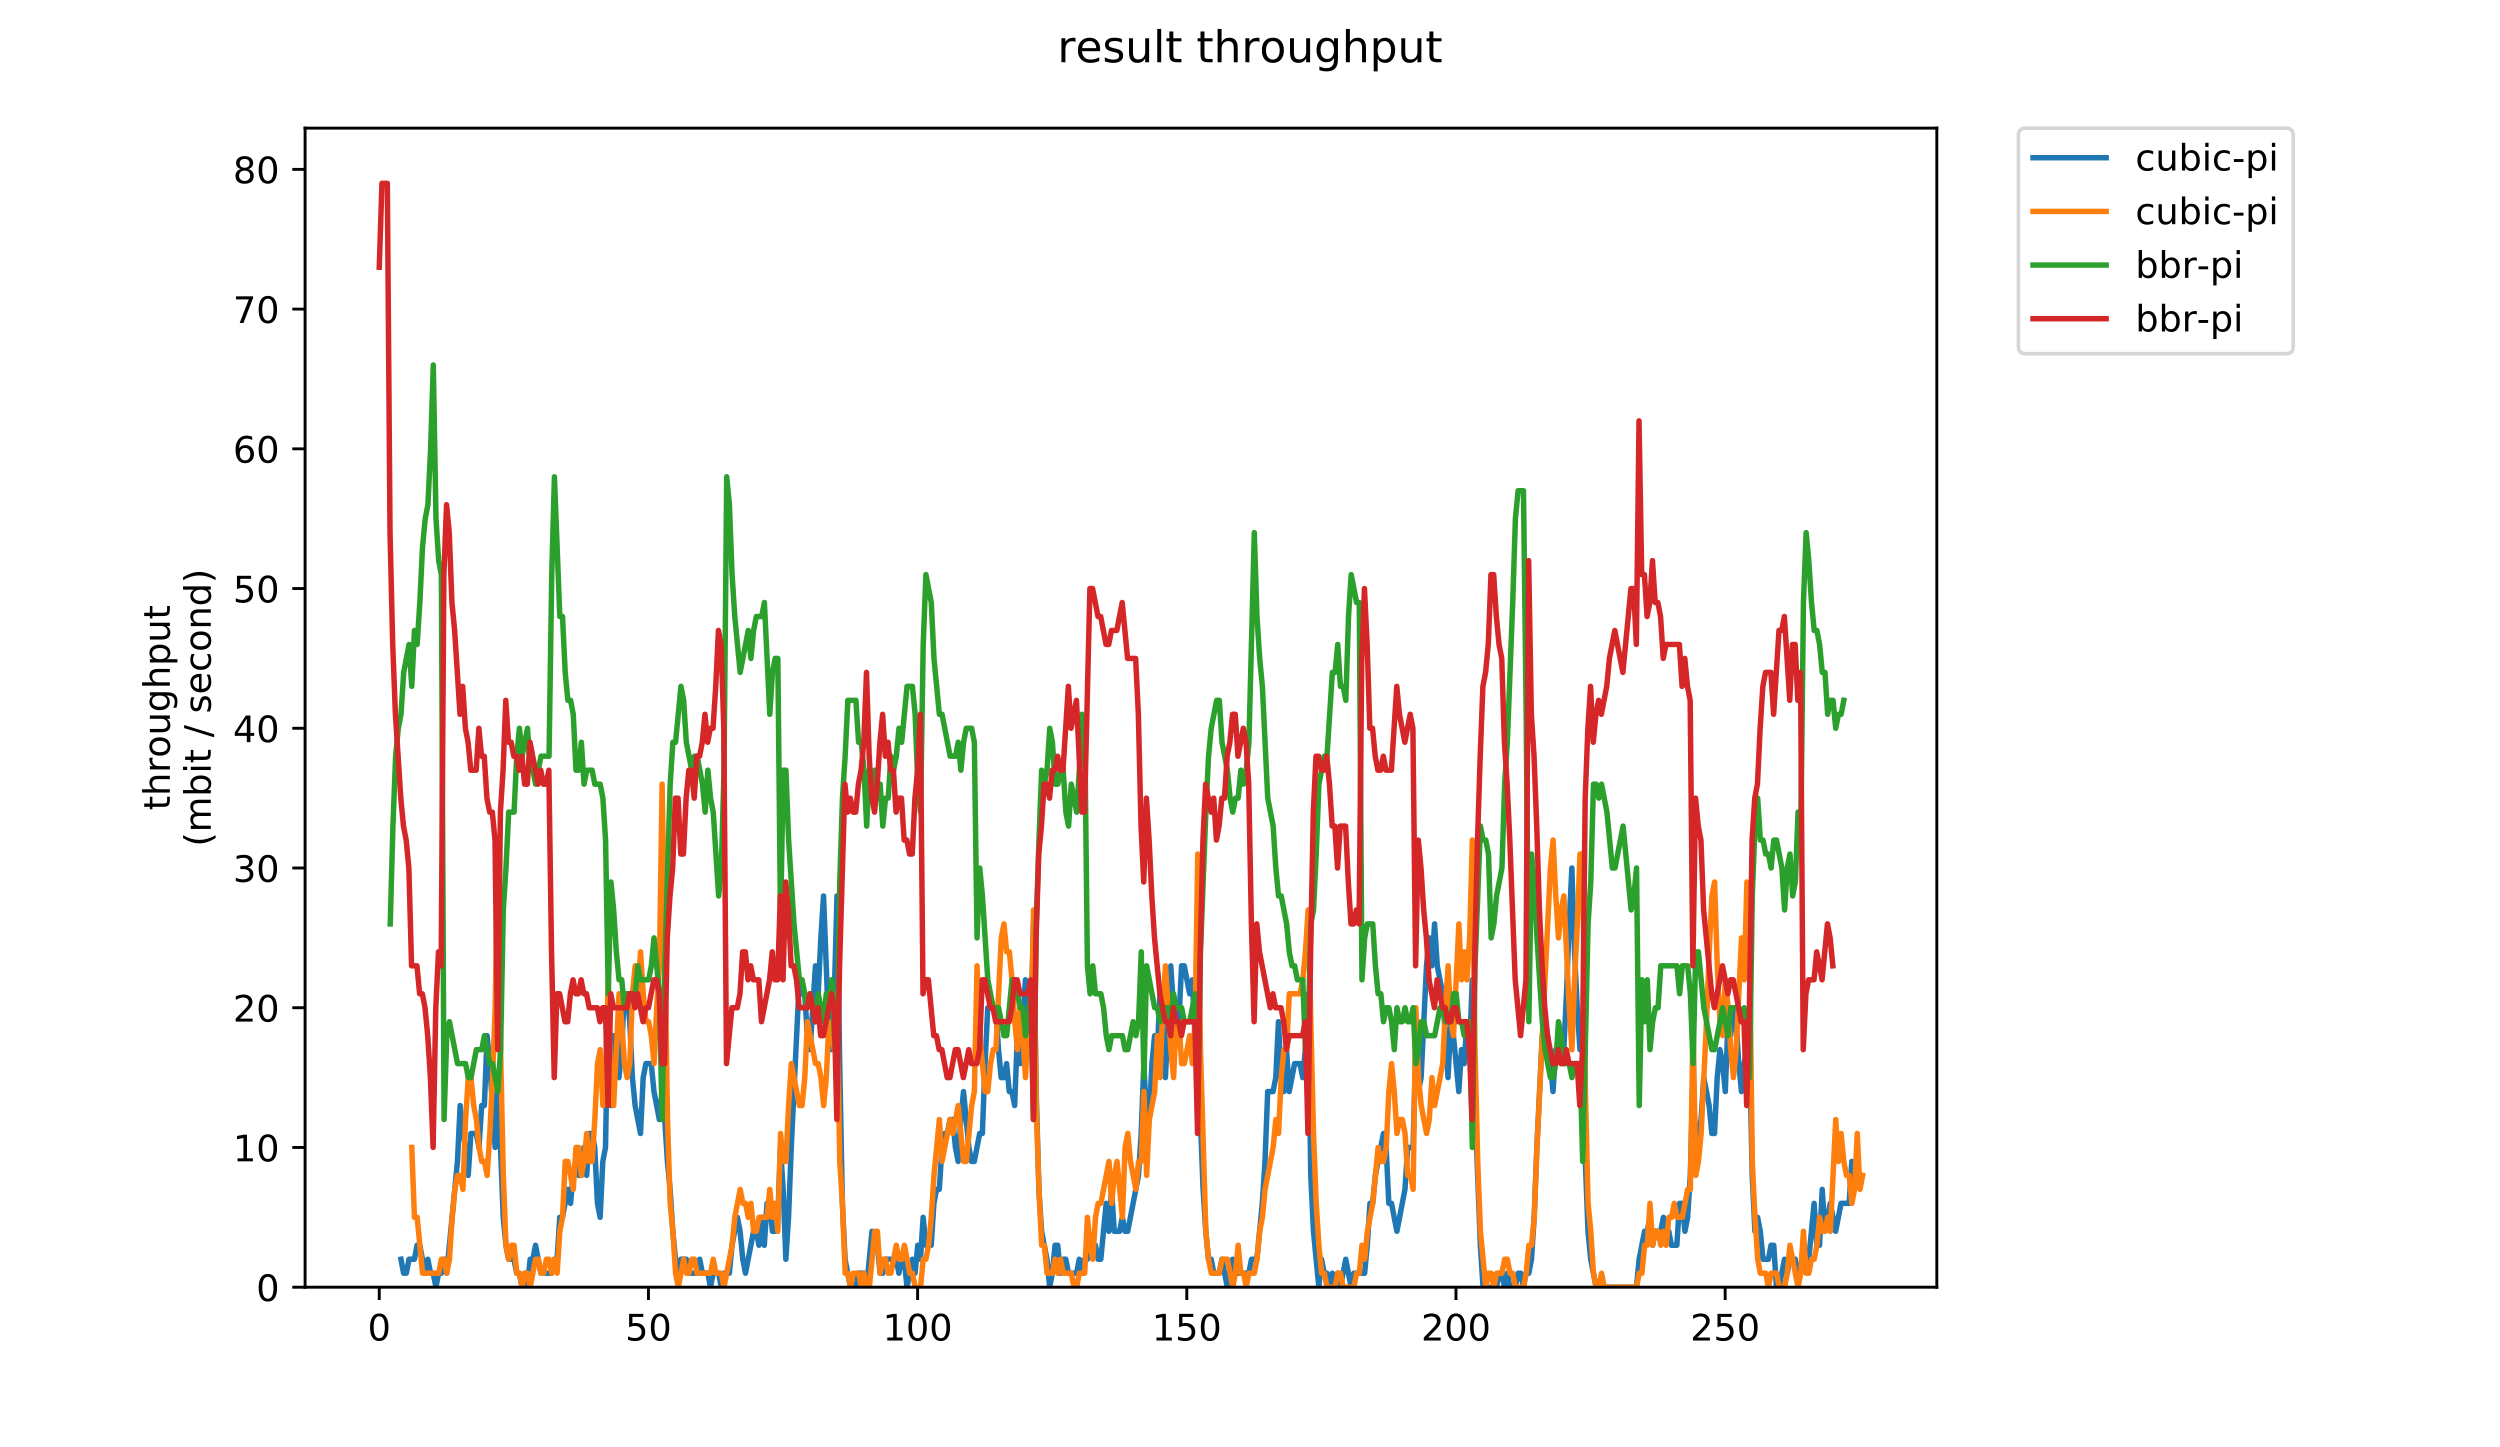 <?xml version="1.0" encoding="utf-8" standalone="no"?>
<!DOCTYPE svg PUBLIC "-//W3C//DTD SVG 1.1//EN"
  "http://www.w3.org/Graphics/SVG/1.1/DTD/svg11.dtd">
<!-- Created with matplotlib (https://matplotlib.org/) -->
<svg height="396pt" version="1.1" viewBox="0 0 684 396" width="684pt" xmlns="http://www.w3.org/2000/svg" xmlns:xlink="http://www.w3.org/1999/xlink">
 <defs>
  <style type="text/css">
*{stroke-linecap:butt;stroke-linejoin:round;}
  </style>
 </defs>
 <g id="figure_1">
  <g id="patch_1">
   <path d="M 0 396 
L 684 396 
L 684 0 
L 0 0 
z
" style="fill:#ffffff;"/>
  </g>
  <g id="axes_1">
   <g id="patch_2">
    <path d="M 83.472 352.174 
L 529.913 352.174 
L 529.913 35.062 
L 83.472 35.062 
z
" style="fill:#ffffff;"/>
   </g>
   <g id="matplotlib.axis_1">
    <g id="xtick_1">
     <g id="line2d_1">
      <defs>
       <path d="M 0 0 
L 0 3.5 
" id="macfc283b1c" style="stroke:#000000;stroke-width:0.8;"/>
      </defs>
      <g>
       <use style="stroke:#000000;stroke-width:0.8;" x="103.765" xlink:href="#macfc283b1c" y="352.174"/>
      </g>
     </g>
     <g id="text_1">
      <!-- 0 -->
      <defs>
       <path d="M 31.781 66.406 
Q 24.172 66.406 20.328 58.906 
Q 16.5 51.422 16.5 36.375 
Q 16.5 21.391 20.328 13.891 
Q 24.172 6.391 31.781 6.391 
Q 39.453 6.391 43.281 13.891 
Q 47.125 21.391 47.125 36.375 
Q 47.125 51.422 43.281 58.906 
Q 39.453 66.406 31.781 66.406 
z
M 31.781 74.219 
Q 44.047 74.219 50.516 64.516 
Q 56.984 54.828 56.984 36.375 
Q 56.984 17.969 50.516 8.266 
Q 44.047 -1.422 31.781 -1.422 
Q 19.531 -1.422 13.062 8.266 
Q 6.594 17.969 6.594 36.375 
Q 6.594 54.828 13.062 64.516 
Q 19.531 74.219 31.781 74.219 
z
" id="DejaVuSans-48"/>
      </defs>
      <g transform="translate(100.584 366.773)scale(0.1 -0.1)">
       <use xlink:href="#DejaVuSans-48"/>
      </g>
     </g>
    </g>
    <g id="xtick_2">
     <g id="line2d_2">
      <g>
       <use style="stroke:#000000;stroke-width:0.8;" x="177.413" xlink:href="#macfc283b1c" y="352.174"/>
      </g>
     </g>
     <g id="text_2">
      <!-- 50 -->
      <defs>
       <path d="M 10.797 72.906 
L 49.516 72.906 
L 49.516 64.594 
L 19.828 64.594 
L 19.828 46.734 
Q 21.969 47.469 24.109 47.828 
Q 26.266 48.188 28.422 48.188 
Q 40.625 48.188 47.75 41.5 
Q 54.891 34.812 54.891 23.391 
Q 54.891 11.625 47.562 5.094 
Q 40.234 -1.422 26.906 -1.422 
Q 22.312 -1.422 17.547 -0.641 
Q 12.797 0.141 7.719 1.703 
L 7.719 11.625 
Q 12.109 9.234 16.797 8.062 
Q 21.484 6.891 26.703 6.891 
Q 35.156 6.891 40.078 11.328 
Q 45.016 15.766 45.016 23.391 
Q 45.016 31 40.078 35.438 
Q 35.156 39.891 26.703 39.891 
Q 22.75 39.891 18.812 39.016 
Q 14.891 38.141 10.797 36.281 
z
" id="DejaVuSans-53"/>
      </defs>
      <g transform="translate(171.05 366.773)scale(0.1 -0.1)">
       <use xlink:href="#DejaVuSans-53"/>
       <use x="63.623" xlink:href="#DejaVuSans-48"/>
      </g>
     </g>
    </g>
    <g id="xtick_3">
     <g id="line2d_3">
      <g>
       <use style="stroke:#000000;stroke-width:0.8;" x="251.061" xlink:href="#macfc283b1c" y="352.174"/>
      </g>
     </g>
     <g id="text_3">
      <!-- 100 -->
      <defs>
       <path d="M 12.406 8.297 
L 28.516 8.297 
L 28.516 63.922 
L 10.984 60.406 
L 10.984 69.391 
L 28.422 72.906 
L 38.281 72.906 
L 38.281 8.297 
L 54.391 8.297 
L 54.391 0 
L 12.406 0 
z
" id="DejaVuSans-49"/>
      </defs>
      <g transform="translate(241.517 366.773)scale(0.1 -0.1)">
       <use xlink:href="#DejaVuSans-49"/>
       <use x="63.623" xlink:href="#DejaVuSans-48"/>
       <use x="127.246" xlink:href="#DejaVuSans-48"/>
      </g>
     </g>
    </g>
    <g id="xtick_4">
     <g id="line2d_4">
      <g>
       <use style="stroke:#000000;stroke-width:0.8;" x="324.708" xlink:href="#macfc283b1c" y="352.174"/>
      </g>
     </g>
     <g id="text_4">
      <!-- 150 -->
      <g transform="translate(315.165 366.773)scale(0.1 -0.1)">
       <use xlink:href="#DejaVuSans-49"/>
       <use x="63.623" xlink:href="#DejaVuSans-53"/>
       <use x="127.246" xlink:href="#DejaVuSans-48"/>
      </g>
     </g>
    </g>
    <g id="xtick_5">
     <g id="line2d_5">
      <g>
       <use style="stroke:#000000;stroke-width:0.8;" x="398.356" xlink:href="#macfc283b1c" y="352.174"/>
      </g>
     </g>
     <g id="text_5">
      <!-- 200 -->
      <defs>
       <path d="M 19.188 8.297 
L 53.609 8.297 
L 53.609 0 
L 7.328 0 
L 7.328 8.297 
Q 12.938 14.109 22.625 23.891 
Q 32.328 33.688 34.812 36.531 
Q 39.547 41.844 41.422 45.531 
Q 43.312 49.219 43.312 52.781 
Q 43.312 58.594 39.234 62.25 
Q 35.156 65.922 28.609 65.922 
Q 23.969 65.922 18.812 64.312 
Q 13.672 62.703 7.812 59.422 
L 7.812 69.391 
Q 13.766 71.781 18.938 73 
Q 24.125 74.219 28.422 74.219 
Q 39.75 74.219 46.484 68.547 
Q 53.219 62.891 53.219 53.422 
Q 53.219 48.922 51.531 44.891 
Q 49.859 40.875 45.406 35.406 
Q 44.188 33.984 37.641 27.219 
Q 31.109 20.453 19.188 8.297 
z
" id="DejaVuSans-50"/>
      </defs>
      <g transform="translate(388.812 366.773)scale(0.1 -0.1)">
       <use xlink:href="#DejaVuSans-50"/>
       <use x="63.623" xlink:href="#DejaVuSans-48"/>
       <use x="127.246" xlink:href="#DejaVuSans-48"/>
      </g>
     </g>
    </g>
    <g id="xtick_6">
     <g id="line2d_6">
      <g>
       <use style="stroke:#000000;stroke-width:0.8;" x="472.004" xlink:href="#macfc283b1c" y="352.174"/>
      </g>
     </g>
     <g id="text_6">
      <!-- 250 -->
      <g transform="translate(462.46 366.773)scale(0.1 -0.1)">
       <use xlink:href="#DejaVuSans-50"/>
       <use x="63.623" xlink:href="#DejaVuSans-53"/>
       <use x="127.246" xlink:href="#DejaVuSans-48"/>
      </g>
     </g>
    </g>
   </g>
   <g id="matplotlib.axis_2">
    <g id="ytick_1">
     <g id="line2d_7">
      <defs>
       <path d="M 0 0 
L -3.5 0 
" id="m918398b0f8" style="stroke:#000000;stroke-width:0.8;"/>
      </defs>
      <g>
       <use style="stroke:#000000;stroke-width:0.8;" x="83.472" xlink:href="#m918398b0f8" y="352.174"/>
      </g>
     </g>
     <g id="text_7">
      <!-- 0 -->
      <g transform="translate(70.11 355.973)scale(0.1 -0.1)">
       <use xlink:href="#DejaVuSans-48"/>
      </g>
     </g>
    </g>
    <g id="ytick_2">
     <g id="line2d_8">
      <g>
       <use style="stroke:#000000;stroke-width:0.8;" x="83.472" xlink:href="#m918398b0f8" y="313.945"/>
      </g>
     </g>
     <g id="text_8">
      <!-- 10 -->
      <g transform="translate(63.747 317.744)scale(0.1 -0.1)">
       <use xlink:href="#DejaVuSans-49"/>
       <use x="63.623" xlink:href="#DejaVuSans-48"/>
      </g>
     </g>
    </g>
    <g id="ytick_3">
     <g id="line2d_9">
      <g>
       <use style="stroke:#000000;stroke-width:0.8;" x="83.472" xlink:href="#m918398b0f8" y="275.716"/>
      </g>
     </g>
     <g id="text_9">
      <!-- 20 -->
      <g transform="translate(63.747 279.515)scale(0.1 -0.1)">
       <use xlink:href="#DejaVuSans-50"/>
       <use x="63.623" xlink:href="#DejaVuSans-48"/>
      </g>
     </g>
    </g>
    <g id="ytick_4">
     <g id="line2d_10">
      <g>
       <use style="stroke:#000000;stroke-width:0.8;" x="83.472" xlink:href="#m918398b0f8" y="237.486"/>
      </g>
     </g>
     <g id="text_10">
      <!-- 30 -->
      <defs>
       <path d="M 40.578 39.312 
Q 47.656 37.797 51.625 33 
Q 55.609 28.219 55.609 21.188 
Q 55.609 10.406 48.188 4.484 
Q 40.766 -1.422 27.094 -1.422 
Q 22.516 -1.422 17.656 -0.516 
Q 12.797 0.391 7.625 2.203 
L 7.625 11.719 
Q 11.719 9.328 16.594 8.109 
Q 21.484 6.891 26.812 6.891 
Q 36.078 6.891 40.938 10.547 
Q 45.797 14.203 45.797 21.188 
Q 45.797 27.641 41.281 31.266 
Q 36.766 34.906 28.719 34.906 
L 20.219 34.906 
L 20.219 43.016 
L 29.109 43.016 
Q 36.375 43.016 40.234 45.922 
Q 44.094 48.828 44.094 54.297 
Q 44.094 59.906 40.109 62.906 
Q 36.141 65.922 28.719 65.922 
Q 24.656 65.922 20.016 65.031 
Q 15.375 64.156 9.812 62.312 
L 9.812 71.094 
Q 15.438 72.656 20.344 73.438 
Q 25.25 74.219 29.594 74.219 
Q 40.828 74.219 47.359 69.109 
Q 53.906 64.016 53.906 55.328 
Q 53.906 49.266 50.438 45.094 
Q 46.969 40.922 40.578 39.312 
z
" id="DejaVuSans-51"/>
      </defs>
      <g transform="translate(63.747 241.286)scale(0.1 -0.1)">
       <use xlink:href="#DejaVuSans-51"/>
       <use x="63.623" xlink:href="#DejaVuSans-48"/>
      </g>
     </g>
    </g>
    <g id="ytick_5">
     <g id="line2d_11">
      <g>
       <use style="stroke:#000000;stroke-width:0.8;" x="83.472" xlink:href="#m918398b0f8" y="199.257"/>
      </g>
     </g>
     <g id="text_11">
      <!-- 40 -->
      <defs>
       <path d="M 37.797 64.312 
L 12.891 25.391 
L 37.797 25.391 
z
M 35.203 72.906 
L 47.609 72.906 
L 47.609 25.391 
L 58.016 25.391 
L 58.016 17.188 
L 47.609 17.188 
L 47.609 0 
L 37.797 0 
L 37.797 17.188 
L 4.891 17.188 
L 4.891 26.703 
z
" id="DejaVuSans-52"/>
      </defs>
      <g transform="translate(63.747 203.056)scale(0.1 -0.1)">
       <use xlink:href="#DejaVuSans-52"/>
       <use x="63.623" xlink:href="#DejaVuSans-48"/>
      </g>
     </g>
    </g>
    <g id="ytick_6">
     <g id="line2d_12">
      <g>
       <use style="stroke:#000000;stroke-width:0.8;" x="83.472" xlink:href="#m918398b0f8" y="161.028"/>
      </g>
     </g>
     <g id="text_12">
      <!-- 50 -->
      <g transform="translate(63.747 164.827)scale(0.1 -0.1)">
       <use xlink:href="#DejaVuSans-53"/>
       <use x="63.623" xlink:href="#DejaVuSans-48"/>
      </g>
     </g>
    </g>
    <g id="ytick_7">
     <g id="line2d_13">
      <g>
       <use style="stroke:#000000;stroke-width:0.8;" x="83.472" xlink:href="#m918398b0f8" y="122.799"/>
      </g>
     </g>
     <g id="text_13">
      <!-- 60 -->
      <defs>
       <path d="M 33.016 40.375 
Q 26.375 40.375 22.484 35.828 
Q 18.609 31.297 18.609 23.391 
Q 18.609 15.531 22.484 10.953 
Q 26.375 6.391 33.016 6.391 
Q 39.656 6.391 43.531 10.953 
Q 47.406 15.531 47.406 23.391 
Q 47.406 31.297 43.531 35.828 
Q 39.656 40.375 33.016 40.375 
z
M 52.594 71.297 
L 52.594 62.312 
Q 48.875 64.062 45.094 64.984 
Q 41.312 65.922 37.594 65.922 
Q 27.828 65.922 22.672 59.328 
Q 17.531 52.734 16.797 39.406 
Q 19.672 43.656 24.016 45.922 
Q 28.375 48.188 33.594 48.188 
Q 44.578 48.188 50.953 41.516 
Q 57.328 34.859 57.328 23.391 
Q 57.328 12.156 50.688 5.359 
Q 44.047 -1.422 33.016 -1.422 
Q 20.359 -1.422 13.672 8.266 
Q 6.984 17.969 6.984 36.375 
Q 6.984 53.656 15.188 63.938 
Q 23.391 74.219 37.203 74.219 
Q 40.922 74.219 44.703 73.484 
Q 48.484 72.75 52.594 71.297 
z
" id="DejaVuSans-54"/>
      </defs>
      <g transform="translate(63.747 126.598)scale(0.1 -0.1)">
       <use xlink:href="#DejaVuSans-54"/>
       <use x="63.623" xlink:href="#DejaVuSans-48"/>
      </g>
     </g>
    </g>
    <g id="ytick_8">
     <g id="line2d_14">
      <g>
       <use style="stroke:#000000;stroke-width:0.8;" x="83.472" xlink:href="#m918398b0f8" y="84.569"/>
      </g>
     </g>
     <g id="text_14">
      <!-- 70 -->
      <defs>
       <path d="M 8.203 72.906 
L 55.078 72.906 
L 55.078 68.703 
L 28.609 0 
L 18.312 0 
L 43.219 64.594 
L 8.203 64.594 
z
" id="DejaVuSans-55"/>
      </defs>
      <g transform="translate(63.747 88.369)scale(0.1 -0.1)">
       <use xlink:href="#DejaVuSans-55"/>
       <use x="63.623" xlink:href="#DejaVuSans-48"/>
      </g>
     </g>
    </g>
    <g id="ytick_9">
     <g id="line2d_15">
      <g>
       <use style="stroke:#000000;stroke-width:0.8;" x="83.472" xlink:href="#m918398b0f8" y="46.34"/>
      </g>
     </g>
     <g id="text_15">
      <!-- 80 -->
      <defs>
       <path d="M 31.781 34.625 
Q 24.75 34.625 20.719 30.859 
Q 16.703 27.094 16.703 20.516 
Q 16.703 13.922 20.719 10.156 
Q 24.75 6.391 31.781 6.391 
Q 38.812 6.391 42.859 10.172 
Q 46.922 13.969 46.922 20.516 
Q 46.922 27.094 42.891 30.859 
Q 38.875 34.625 31.781 34.625 
z
M 21.922 38.812 
Q 15.578 40.375 12.031 44.719 
Q 8.5 49.078 8.5 55.328 
Q 8.5 64.062 14.719 69.141 
Q 20.953 74.219 31.781 74.219 
Q 42.672 74.219 48.875 69.141 
Q 55.078 64.062 55.078 55.328 
Q 55.078 49.078 51.531 44.719 
Q 48 40.375 41.703 38.812 
Q 48.828 37.156 52.797 32.312 
Q 56.781 27.484 56.781 20.516 
Q 56.781 9.906 50.312 4.234 
Q 43.844 -1.422 31.781 -1.422 
Q 19.734 -1.422 13.25 4.234 
Q 6.781 9.906 6.781 20.516 
Q 6.781 27.484 10.781 32.312 
Q 14.797 37.156 21.922 38.812 
z
M 18.312 54.391 
Q 18.312 48.734 21.844 45.562 
Q 25.391 42.391 31.781 42.391 
Q 38.141 42.391 41.719 45.562 
Q 45.312 48.734 45.312 54.391 
Q 45.312 60.062 41.719 63.234 
Q 38.141 66.406 31.781 66.406 
Q 25.391 66.406 21.844 63.234 
Q 18.312 60.062 18.312 54.391 
z
" id="DejaVuSans-56"/>
      </defs>
      <g transform="translate(63.747 50.139)scale(0.1 -0.1)">
       <use xlink:href="#DejaVuSans-56"/>
       <use x="63.623" xlink:href="#DejaVuSans-48"/>
      </g>
     </g>
    </g>
    <g id="text_16">
     <!-- throughput -->
     <defs>
      <path d="M 18.312 70.219 
L 18.312 54.688 
L 36.812 54.688 
L 36.812 47.703 
L 18.312 47.703 
L 18.312 18.016 
Q 18.312 11.328 20.141 9.422 
Q 21.969 7.516 27.594 7.516 
L 36.812 7.516 
L 36.812 0 
L 27.594 0 
Q 17.188 0 13.234 3.875 
Q 9.281 7.766 9.281 18.016 
L 9.281 47.703 
L 2.688 47.703 
L 2.688 54.688 
L 9.281 54.688 
L 9.281 70.219 
z
" id="DejaVuSans-116"/>
      <path d="M 54.891 33.016 
L 54.891 0 
L 45.906 0 
L 45.906 32.719 
Q 45.906 40.484 42.875 44.328 
Q 39.844 48.188 33.797 48.188 
Q 26.516 48.188 22.312 43.547 
Q 18.109 38.922 18.109 30.906 
L 18.109 0 
L 9.078 0 
L 9.078 75.984 
L 18.109 75.984 
L 18.109 46.188 
Q 21.344 51.125 25.703 53.562 
Q 30.078 56 35.797 56 
Q 45.219 56 50.047 50.172 
Q 54.891 44.344 54.891 33.016 
z
" id="DejaVuSans-104"/>
      <path d="M 41.109 46.297 
Q 39.594 47.172 37.812 47.578 
Q 36.031 48 33.891 48 
Q 26.266 48 22.188 43.047 
Q 18.109 38.094 18.109 28.812 
L 18.109 0 
L 9.078 0 
L 9.078 54.688 
L 18.109 54.688 
L 18.109 46.188 
Q 20.953 51.172 25.484 53.578 
Q 30.031 56 36.531 56 
Q 37.453 56 38.578 55.875 
Q 39.703 55.766 41.062 55.516 
z
" id="DejaVuSans-114"/>
      <path d="M 30.609 48.391 
Q 23.391 48.391 19.188 42.75 
Q 14.984 37.109 14.984 27.297 
Q 14.984 17.484 19.156 11.844 
Q 23.344 6.203 30.609 6.203 
Q 37.797 6.203 41.984 11.859 
Q 46.188 17.531 46.188 27.297 
Q 46.188 37.016 41.984 42.703 
Q 37.797 48.391 30.609 48.391 
z
M 30.609 56 
Q 42.328 56 49.016 48.375 
Q 55.719 40.766 55.719 27.297 
Q 55.719 13.875 49.016 6.219 
Q 42.328 -1.422 30.609 -1.422 
Q 18.844 -1.422 12.172 6.219 
Q 5.516 13.875 5.516 27.297 
Q 5.516 40.766 12.172 48.375 
Q 18.844 56 30.609 56 
z
" id="DejaVuSans-111"/>
      <path d="M 8.5 21.578 
L 8.5 54.688 
L 17.484 54.688 
L 17.484 21.922 
Q 17.484 14.156 20.5 10.266 
Q 23.531 6.391 29.594 6.391 
Q 36.859 6.391 41.078 11.031 
Q 45.312 15.672 45.312 23.688 
L 45.312 54.688 
L 54.297 54.688 
L 54.297 0 
L 45.312 0 
L 45.312 8.406 
Q 42.047 3.422 37.719 1 
Q 33.406 -1.422 27.688 -1.422 
Q 18.266 -1.422 13.375 4.438 
Q 8.5 10.297 8.5 21.578 
z
M 31.109 56 
z
" id="DejaVuSans-117"/>
      <path d="M 45.406 27.984 
Q 45.406 37.75 41.375 43.109 
Q 37.359 48.484 30.078 48.484 
Q 22.859 48.484 18.828 43.109 
Q 14.797 37.75 14.797 27.984 
Q 14.797 18.266 18.828 12.891 
Q 22.859 7.516 30.078 7.516 
Q 37.359 7.516 41.375 12.891 
Q 45.406 18.266 45.406 27.984 
z
M 54.391 6.781 
Q 54.391 -7.172 48.188 -13.984 
Q 42 -20.797 29.203 -20.797 
Q 24.469 -20.797 20.266 -20.094 
Q 16.062 -19.391 12.109 -17.922 
L 12.109 -9.188 
Q 16.062 -11.328 19.922 -12.344 
Q 23.781 -13.375 27.781 -13.375 
Q 36.625 -13.375 41.016 -8.766 
Q 45.406 -4.156 45.406 5.172 
L 45.406 9.625 
Q 42.625 4.781 38.281 2.391 
Q 33.938 0 27.875 0 
Q 17.828 0 11.672 7.656 
Q 5.516 15.328 5.516 27.984 
Q 5.516 40.672 11.672 48.328 
Q 17.828 56 27.875 56 
Q 33.938 56 38.281 53.609 
Q 42.625 51.219 45.406 46.391 
L 45.406 54.688 
L 54.391 54.688 
z
" id="DejaVuSans-103"/>
      <path d="M 18.109 8.203 
L 18.109 -20.797 
L 9.078 -20.797 
L 9.078 54.688 
L 18.109 54.688 
L 18.109 46.391 
Q 20.953 51.266 25.266 53.625 
Q 29.594 56 35.594 56 
Q 45.562 56 51.781 48.094 
Q 58.016 40.188 58.016 27.297 
Q 58.016 14.406 51.781 6.484 
Q 45.562 -1.422 35.594 -1.422 
Q 29.594 -1.422 25.266 0.953 
Q 20.953 3.328 18.109 8.203 
z
M 48.688 27.297 
Q 48.688 37.203 44.609 42.844 
Q 40.531 48.484 33.406 48.484 
Q 26.266 48.484 22.188 42.844 
Q 18.109 37.203 18.109 27.297 
Q 18.109 17.391 22.188 11.75 
Q 26.266 6.109 33.406 6.109 
Q 40.531 6.109 44.609 11.75 
Q 48.688 17.391 48.688 27.297 
z
" id="DejaVuSans-112"/>
     </defs>
     <g transform="translate(46.47 221.675)rotate(-90)scale(0.1 -0.1)">
      <use xlink:href="#DejaVuSans-116"/>
      <use x="39.209" xlink:href="#DejaVuSans-104"/>
      <use x="102.588" xlink:href="#DejaVuSans-114"/>
      <use x="143.67" xlink:href="#DejaVuSans-111"/>
      <use x="204.852" xlink:href="#DejaVuSans-117"/>
      <use x="268.23" xlink:href="#DejaVuSans-103"/>
      <use x="331.707" xlink:href="#DejaVuSans-104"/>
      <use x="395.086" xlink:href="#DejaVuSans-112"/>
      <use x="458.562" xlink:href="#DejaVuSans-117"/>
      <use x="521.941" xlink:href="#DejaVuSans-116"/>
     </g>
     <!-- (mbit / second) -->
     <defs>
      <path d="M 31 75.875 
Q 24.469 64.656 21.281 53.656 
Q 18.109 42.672 18.109 31.391 
Q 18.109 20.125 21.312 9.062 
Q 24.516 -2 31 -13.188 
L 23.188 -13.188 
Q 15.875 -1.703 12.234 9.375 
Q 8.594 20.453 8.594 31.391 
Q 8.594 42.281 12.203 53.312 
Q 15.828 64.359 23.188 75.875 
z
" id="DejaVuSans-40"/>
      <path d="M 52 44.188 
Q 55.375 50.25 60.062 53.125 
Q 64.75 56 71.094 56 
Q 79.641 56 84.281 50.016 
Q 88.922 44.047 88.922 33.016 
L 88.922 0 
L 79.891 0 
L 79.891 32.719 
Q 79.891 40.578 77.094 44.375 
Q 74.312 48.188 68.609 48.188 
Q 61.625 48.188 57.562 43.547 
Q 53.516 38.922 53.516 30.906 
L 53.516 0 
L 44.484 0 
L 44.484 32.719 
Q 44.484 40.625 41.703 44.406 
Q 38.922 48.188 33.109 48.188 
Q 26.219 48.188 22.156 43.531 
Q 18.109 38.875 18.109 30.906 
L 18.109 0 
L 9.078 0 
L 9.078 54.688 
L 18.109 54.688 
L 18.109 46.188 
Q 21.188 51.219 25.484 53.609 
Q 29.781 56 35.688 56 
Q 41.656 56 45.828 52.969 
Q 50 49.953 52 44.188 
z
" id="DejaVuSans-109"/>
      <path d="M 48.688 27.297 
Q 48.688 37.203 44.609 42.844 
Q 40.531 48.484 33.406 48.484 
Q 26.266 48.484 22.188 42.844 
Q 18.109 37.203 18.109 27.297 
Q 18.109 17.391 22.188 11.75 
Q 26.266 6.109 33.406 6.109 
Q 40.531 6.109 44.609 11.75 
Q 48.688 17.391 48.688 27.297 
z
M 18.109 46.391 
Q 20.953 51.266 25.266 53.625 
Q 29.594 56 35.594 56 
Q 45.562 56 51.781 48.094 
Q 58.016 40.188 58.016 27.297 
Q 58.016 14.406 51.781 6.484 
Q 45.562 -1.422 35.594 -1.422 
Q 29.594 -1.422 25.266 0.953 
Q 20.953 3.328 18.109 8.203 
L 18.109 0 
L 9.078 0 
L 9.078 75.984 
L 18.109 75.984 
z
" id="DejaVuSans-98"/>
      <path d="M 9.422 54.688 
L 18.406 54.688 
L 18.406 0 
L 9.422 0 
z
M 9.422 75.984 
L 18.406 75.984 
L 18.406 64.594 
L 9.422 64.594 
z
" id="DejaVuSans-105"/>
      <path id="DejaVuSans-32"/>
      <path d="M 25.391 72.906 
L 33.688 72.906 
L 8.297 -9.281 
L 0 -9.281 
z
" id="DejaVuSans-47"/>
      <path d="M 44.281 53.078 
L 44.281 44.578 
Q 40.484 46.531 36.375 47.5 
Q 32.281 48.484 27.875 48.484 
Q 21.188 48.484 17.844 46.438 
Q 14.5 44.391 14.5 40.281 
Q 14.5 37.156 16.891 35.375 
Q 19.281 33.594 26.516 31.984 
L 29.594 31.297 
Q 39.156 29.25 43.188 25.516 
Q 47.219 21.781 47.219 15.094 
Q 47.219 7.469 41.188 3.016 
Q 35.156 -1.422 24.609 -1.422 
Q 20.219 -1.422 15.453 -0.562 
Q 10.688 0.297 5.422 2 
L 5.422 11.281 
Q 10.406 8.688 15.234 7.391 
Q 20.062 6.109 24.812 6.109 
Q 31.156 6.109 34.562 8.281 
Q 37.984 10.453 37.984 14.406 
Q 37.984 18.062 35.516 20.016 
Q 33.062 21.969 24.703 23.781 
L 21.578 24.516 
Q 13.234 26.266 9.516 29.906 
Q 5.812 33.547 5.812 39.891 
Q 5.812 47.609 11.281 51.797 
Q 16.75 56 26.812 56 
Q 31.781 56 36.172 55.266 
Q 40.578 54.547 44.281 53.078 
z
" id="DejaVuSans-115"/>
      <path d="M 56.203 29.594 
L 56.203 25.203 
L 14.891 25.203 
Q 15.484 15.922 20.484 11.062 
Q 25.484 6.203 34.422 6.203 
Q 39.594 6.203 44.453 7.469 
Q 49.312 8.734 54.109 11.281 
L 54.109 2.781 
Q 49.266 0.734 44.188 -0.344 
Q 39.109 -1.422 33.891 -1.422 
Q 20.797 -1.422 13.156 6.188 
Q 5.516 13.812 5.516 26.812 
Q 5.516 40.234 12.766 48.109 
Q 20.016 56 32.328 56 
Q 43.359 56 49.781 48.891 
Q 56.203 41.797 56.203 29.594 
z
M 47.219 32.234 
Q 47.125 39.594 43.094 43.984 
Q 39.062 48.391 32.422 48.391 
Q 24.906 48.391 20.391 44.141 
Q 15.875 39.891 15.188 32.172 
z
" id="DejaVuSans-101"/>
      <path d="M 48.781 52.594 
L 48.781 44.188 
Q 44.969 46.297 41.141 47.344 
Q 37.312 48.391 33.406 48.391 
Q 24.656 48.391 19.812 42.844 
Q 14.984 37.312 14.984 27.297 
Q 14.984 17.281 19.812 11.734 
Q 24.656 6.203 33.406 6.203 
Q 37.312 6.203 41.141 7.25 
Q 44.969 8.297 48.781 10.406 
L 48.781 2.094 
Q 45.016 0.344 40.984 -0.531 
Q 36.969 -1.422 32.422 -1.422 
Q 20.062 -1.422 12.781 6.344 
Q 5.516 14.109 5.516 27.297 
Q 5.516 40.672 12.859 48.328 
Q 20.219 56 33.016 56 
Q 37.156 56 41.109 55.141 
Q 45.062 54.297 48.781 52.594 
z
" id="DejaVuSans-99"/>
      <path d="M 54.891 33.016 
L 54.891 0 
L 45.906 0 
L 45.906 32.719 
Q 45.906 40.484 42.875 44.328 
Q 39.844 48.188 33.797 48.188 
Q 26.516 48.188 22.312 43.547 
Q 18.109 38.922 18.109 30.906 
L 18.109 0 
L 9.078 0 
L 9.078 54.688 
L 18.109 54.688 
L 18.109 46.188 
Q 21.344 51.125 25.703 53.562 
Q 30.078 56 35.797 56 
Q 45.219 56 50.047 50.172 
Q 54.891 44.344 54.891 33.016 
z
" id="DejaVuSans-110"/>
      <path d="M 45.406 46.391 
L 45.406 75.984 
L 54.391 75.984 
L 54.391 0 
L 45.406 0 
L 45.406 8.203 
Q 42.578 3.328 38.25 0.953 
Q 33.938 -1.422 27.875 -1.422 
Q 17.969 -1.422 11.734 6.484 
Q 5.516 14.406 5.516 27.297 
Q 5.516 40.188 11.734 48.094 
Q 17.969 56 27.875 56 
Q 33.938 56 38.25 53.625 
Q 42.578 51.266 45.406 46.391 
z
M 14.797 27.297 
Q 14.797 17.391 18.875 11.75 
Q 22.953 6.109 30.078 6.109 
Q 37.203 6.109 41.297 11.75 
Q 45.406 17.391 45.406 27.297 
Q 45.406 37.203 41.297 42.844 
Q 37.203 48.484 30.078 48.484 
Q 22.953 48.484 18.875 42.844 
Q 14.797 37.203 14.797 27.297 
z
" id="DejaVuSans-100"/>
      <path d="M 8.016 75.875 
L 15.828 75.875 
Q 23.141 64.359 26.781 53.312 
Q 30.422 42.281 30.422 31.391 
Q 30.422 20.453 26.781 9.375 
Q 23.141 -1.703 15.828 -13.188 
L 8.016 -13.188 
Q 14.5 -2 17.703 9.062 
Q 20.906 20.125 20.906 31.391 
Q 20.906 42.672 17.703 53.656 
Q 14.5 64.656 8.016 75.875 
z
" id="DejaVuSans-41"/>
     </defs>
     <g transform="translate(57.668 231.609)rotate(-90)scale(0.1 -0.1)">
      <use xlink:href="#DejaVuSans-40"/>
      <use x="39.014" xlink:href="#DejaVuSans-109"/>
      <use x="136.426" xlink:href="#DejaVuSans-98"/>
      <use x="199.902" xlink:href="#DejaVuSans-105"/>
      <use x="227.686" xlink:href="#DejaVuSans-116"/>
      <use x="266.895" xlink:href="#DejaVuSans-32"/>
      <use x="298.682" xlink:href="#DejaVuSans-47"/>
      <use x="332.373" xlink:href="#DejaVuSans-32"/>
      <use x="364.16" xlink:href="#DejaVuSans-115"/>
      <use x="416.26" xlink:href="#DejaVuSans-101"/>
      <use x="477.783" xlink:href="#DejaVuSans-99"/>
      <use x="532.764" xlink:href="#DejaVuSans-111"/>
      <use x="593.945" xlink:href="#DejaVuSans-110"/>
      <use x="657.324" xlink:href="#DejaVuSans-100"/>
      <use x="720.801" xlink:href="#DejaVuSans-41"/>
     </g>
    </g>
   </g>
   <g id="line2d_16">
    <path clip-path="url(#pe3709d8f30)" d="M 109.694 344.528 
L 110.43 348.351 
L 111.167 348.351 
L 111.903 344.528 
L 113.376 344.528 
L 114.113 340.705 
L 114.849 340.705 
L 116.322 348.351 
L 117.059 344.528 
L 117.795 348.351 
L 118.531 348.351 
L 119.268 352.174 
L 120.004 348.351 
L 120.741 348.351 
L 121.477 344.528 
L 122.214 348.351 
L 125.16 317.768 
L 125.896 302.476 
L 126.633 310.122 
L 127.369 313.945 
L 128.106 321.591 
L 128.842 310.122 
L 130.315 310.122 
L 131.052 313.945 
L 131.788 302.476 
L 132.525 302.476 
L 133.261 283.362 
L 133.998 291.007 
L 135.47 313.945 
L 136.207 294.83 
L 137.68 333.06 
L 138.416 340.705 
L 139.153 344.528 
L 140.626 344.528 
L 141.362 348.351 
L 142.099 348.351 
L 142.835 352.174 
L 143.572 348.351 
L 144.308 352.174 
L 145.045 344.528 
L 145.781 344.528 
L 146.518 340.705 
L 147.991 348.351 
L 150.936 348.351 
L 151.673 344.528 
L 152.409 344.528 
L 153.146 333.06 
L 153.882 333.06 
L 155.355 325.414 
L 156.092 329.237 
L 156.828 321.591 
L 157.565 317.768 
L 158.301 321.591 
L 159.038 321.591 
L 159.774 313.945 
L 160.511 321.591 
L 161.247 310.122 
L 161.984 310.122 
L 162.72 313.945 
L 163.457 329.237 
L 164.193 333.06 
L 164.93 317.768 
L 165.666 313.945 
L 166.403 271.893 
L 167.139 302.476 
L 167.875 283.362 
L 168.612 291.007 
L 169.348 294.83 
L 170.085 287.184 
L 170.821 271.893 
L 171.558 271.893 
L 172.294 279.539 
L 173.031 294.83 
L 173.767 302.476 
L 175.24 310.122 
L 175.977 294.83 
L 176.713 291.007 
L 178.186 291.007 
L 178.923 298.653 
L 180.396 306.299 
L 181.132 298.653 
L 181.869 306.299 
L 182.605 317.768 
L 183.342 325.414 
L 184.078 336.882 
L 184.814 344.528 
L 185.551 348.351 
L 186.287 344.528 
L 187.76 344.528 
L 188.497 348.351 
L 190.706 348.351 
L 191.443 344.528 
L 192.179 348.351 
L 193.652 348.351 
L 194.389 352.174 
L 195.125 348.351 
L 196.598 348.351 
L 197.335 352.174 
L 198.071 348.351 
L 199.544 348.351 
L 200.28 340.705 
L 201.753 333.06 
L 202.49 336.882 
L 203.226 344.528 
L 203.963 348.351 
L 206.172 336.882 
L 206.909 336.882 
L 207.645 340.705 
L 208.382 333.06 
L 209.118 340.705 
L 209.855 329.237 
L 210.591 329.237 
L 211.328 336.882 
L 212.064 336.882 
L 212.801 333.06 
L 213.537 313.945 
L 214.274 325.414 
L 215.01 344.528 
L 215.747 333.06 
L 216.483 313.945 
L 218.692 268.07 
L 219.429 271.893 
L 220.165 271.893 
L 220.902 283.362 
L 221.638 287.184 
L 223.111 264.247 
L 223.848 271.893 
L 224.584 256.601 
L 225.321 245.132 
L 226.794 283.362 
L 227.53 287.184 
L 228.267 271.893 
L 229.003 245.132 
L 229.74 291.007 
L 230.476 329.237 
L 231.213 344.528 
L 232.685 352.174 
L 234.158 352.174 
L 234.895 348.351 
L 236.368 348.351 
L 237.104 352.174 
L 238.577 336.882 
L 239.314 340.705 
L 240.05 340.705 
L 240.787 348.351 
L 241.523 348.351 
L 242.26 344.528 
L 245.206 344.528 
L 245.942 348.351 
L 246.679 344.528 
L 247.415 344.528 
L 248.152 352.174 
L 249.624 344.528 
L 250.361 348.351 
L 251.097 340.705 
L 251.834 344.528 
L 252.57 333.06 
L 253.307 340.705 
L 254.78 340.705 
L 255.516 329.237 
L 256.253 325.414 
L 256.989 325.414 
L 257.726 313.945 
L 258.462 310.122 
L 259.199 310.122 
L 259.935 306.299 
L 260.672 306.299 
L 261.408 313.945 
L 262.145 317.768 
L 262.881 306.299 
L 263.618 298.653 
L 265.091 313.945 
L 265.827 317.768 
L 266.563 317.768 
L 268.036 310.122 
L 268.773 310.122 
L 269.509 291.007 
L 270.246 275.716 
L 272.455 275.716 
L 273.192 287.184 
L 273.928 294.83 
L 274.665 294.83 
L 275.401 291.007 
L 276.138 298.653 
L 276.874 298.653 
L 277.611 302.476 
L 278.347 283.362 
L 279.084 291.007 
L 280.557 268.07 
L 281.293 279.539 
L 282.029 283.362 
L 282.766 252.778 
L 283.502 298.653 
L 284.239 325.414 
L 284.975 336.882 
L 286.448 344.528 
L 287.185 352.174 
L 287.921 348.351 
L 288.658 340.705 
L 289.394 340.705 
L 290.131 348.351 
L 290.867 344.528 
L 291.604 344.528 
L 292.34 348.351 
L 294.55 348.351 
L 295.286 344.528 
L 296.023 348.351 
L 296.759 344.528 
L 297.496 344.528 
L 298.232 340.705 
L 299.705 340.705 
L 300.441 344.528 
L 301.178 344.528 
L 302.651 329.237 
L 303.387 336.882 
L 304.124 325.414 
L 304.86 336.882 
L 306.333 336.882 
L 307.07 333.06 
L 307.806 336.882 
L 308.543 336.882 
L 311.489 321.591 
L 312.225 310.122 
L 312.962 291.007 
L 313.698 306.299 
L 314.435 306.299 
L 315.171 291.007 
L 315.907 283.362 
L 316.644 287.184 
L 317.38 271.893 
L 318.853 294.83 
L 320.326 264.247 
L 321.063 275.716 
L 321.799 279.539 
L 322.536 279.539 
L 323.272 264.247 
L 324.009 264.247 
L 325.482 271.893 
L 326.218 268.07 
L 326.955 283.362 
L 327.691 271.893 
L 328.428 306.299 
L 329.164 325.414 
L 329.901 336.882 
L 330.637 344.528 
L 331.373 344.528 
L 332.11 348.351 
L 333.583 348.351 
L 334.319 344.528 
L 335.792 352.174 
L 337.265 344.528 
L 338.002 348.351 
L 341.684 348.351 
L 342.421 344.528 
L 343.894 344.528 
L 345.367 329.237 
L 346.103 317.768 
L 346.84 298.653 
L 348.312 298.653 
L 349.049 294.83 
L 349.785 279.539 
L 350.522 294.83 
L 351.258 298.653 
L 351.995 287.184 
L 352.731 298.653 
L 354.204 291.007 
L 355.677 291.007 
L 356.414 294.83 
L 357.15 287.184 
L 357.887 271.893 
L 358.623 321.591 
L 359.36 336.882 
L 360.833 352.174 
L 361.569 344.528 
L 362.306 348.351 
L 363.042 348.351 
L 363.779 352.174 
L 364.515 348.351 
L 365.251 352.174 
L 365.988 348.351 
L 366.724 352.174 
L 368.197 344.528 
L 369.67 352.174 
L 370.407 348.351 
L 373.353 348.351 
L 374.089 340.705 
L 374.826 329.237 
L 375.562 329.237 
L 376.299 321.591 
L 378.508 310.122 
L 379.245 313.945 
L 379.981 329.237 
L 380.717 329.237 
L 382.19 336.882 
L 384.4 325.414 
L 385.136 313.945 
L 386.609 313.945 
L 387.346 287.184 
L 388.082 298.653 
L 388.819 294.83 
L 390.292 264.247 
L 391.028 256.601 
L 391.765 264.247 
L 392.501 252.778 
L 393.238 264.247 
L 394.711 271.893 
L 396.184 294.83 
L 396.92 279.539 
L 397.656 283.362 
L 399.129 298.653 
L 399.866 287.184 
L 400.602 291.007 
L 401.339 279.539 
L 402.075 287.184 
L 402.812 268.07 
L 403.548 302.476 
L 405.021 340.705 
L 405.758 352.174 
L 409.44 352.174 
L 410.177 348.351 
L 410.913 348.351 
L 411.65 352.174 
L 412.386 348.351 
L 413.123 352.174 
L 414.595 352.174 
L 415.332 348.351 
L 416.068 348.351 
L 416.805 352.174 
L 417.541 348.351 
L 418.278 348.351 
L 419.014 344.528 
L 419.751 333.06 
L 420.487 313.945 
L 421.96 283.362 
L 422.697 279.539 
L 423.433 283.362 
L 424.906 298.653 
L 425.643 287.184 
L 427.852 287.184 
L 428.589 271.893 
L 429.325 252.778 
L 430.061 237.486 
L 430.798 260.424 
L 431.534 275.716 
L 432.271 287.184 
L 433.007 283.362 
L 433.744 317.768 
L 434.48 336.882 
L 435.217 344.528 
L 436.69 352.174 
L 447.737 352.174 
L 448.473 344.528 
L 449.946 336.882 
L 450.683 336.882 
L 451.419 333.06 
L 452.156 340.705 
L 452.892 336.882 
L 454.365 336.882 
L 455.102 333.06 
L 455.838 336.882 
L 456.575 336.882 
L 457.311 340.705 
L 458.784 340.705 
L 459.521 329.237 
L 460.257 329.237 
L 460.994 336.882 
L 461.73 333.06 
L 462.466 321.591 
L 463.203 294.83 
L 463.939 313.945 
L 465.412 306.299 
L 466.149 294.83 
L 467.622 302.476 
L 468.358 310.122 
L 469.095 310.122 
L 469.831 294.83 
L 470.568 287.184 
L 471.304 291.007 
L 472.041 298.653 
L 472.777 279.539 
L 473.514 283.362 
L 474.25 275.716 
L 474.987 279.539 
L 475.723 291.007 
L 476.46 298.653 
L 477.196 291.007 
L 477.933 287.184 
L 478.669 287.184 
L 479.405 321.591 
L 480.142 336.882 
L 480.878 333.06 
L 481.615 336.882 
L 482.351 344.528 
L 483.824 344.528 
L 484.561 340.705 
L 485.297 340.705 
L 486.034 352.174 
L 486.77 352.174 
L 488.243 344.528 
L 488.98 348.351 
L 489.716 344.528 
L 491.189 344.528 
L 491.926 348.351 
L 492.662 348.351 
L 493.399 340.705 
L 494.135 344.528 
L 494.872 344.528 
L 496.344 329.237 
L 497.081 340.705 
L 497.817 340.705 
L 498.554 325.414 
L 499.29 336.882 
L 500.763 329.237 
L 502.236 336.882 
L 503.709 329.237 
L 505.919 329.237 
L 506.655 317.768 
L 507.392 321.591 
L 507.392 321.591 
" style="fill:none;stroke:#1f77b4;stroke-linecap:square;stroke-width:1.5;"/>
   </g>
   <g id="line2d_17">
    <path clip-path="url(#pe3709d8f30)" d="M 112.659 313.945 
L 113.395 333.06 
L 114.132 333.06 
L 115.605 348.351 
L 120.024 348.351 
L 120.76 344.528 
L 121.497 344.528 
L 122.233 348.351 
L 122.969 344.528 
L 123.706 333.06 
L 124.442 325.414 
L 125.179 321.591 
L 125.915 321.591 
L 126.652 325.414 
L 127.388 306.299 
L 128.125 294.83 
L 128.861 294.83 
L 129.598 302.476 
L 130.334 306.299 
L 131.071 313.945 
L 131.807 317.768 
L 132.544 317.768 
L 133.28 321.591 
L 134.017 310.122 
L 134.753 294.83 
L 135.49 275.716 
L 136.226 229.841 
L 136.963 287.184 
L 137.699 321.591 
L 138.436 340.705 
L 139.172 344.528 
L 139.908 340.705 
L 140.645 340.705 
L 141.381 348.351 
L 142.118 348.351 
L 142.854 352.174 
L 143.591 348.351 
L 144.327 348.351 
L 145.064 352.174 
L 146.537 344.528 
L 147.273 344.528 
L 148.01 348.351 
L 148.746 348.351 
L 149.483 344.528 
L 150.219 344.528 
L 150.956 348.351 
L 151.692 344.528 
L 152.429 348.351 
L 153.165 336.882 
L 153.902 333.06 
L 154.638 317.768 
L 155.375 317.768 
L 156.847 325.414 
L 157.584 313.945 
L 158.32 313.945 
L 159.057 321.591 
L 159.793 317.768 
L 160.53 310.122 
L 161.266 317.768 
L 162.003 317.768 
L 162.739 306.299 
L 163.476 291.007 
L 164.212 287.184 
L 164.949 302.476 
L 165.685 294.83 
L 166.422 268.07 
L 167.158 298.653 
L 167.895 302.476 
L 169.368 271.893 
L 170.104 279.539 
L 170.841 291.007 
L 171.577 294.83 
L 172.313 291.007 
L 173.05 271.893 
L 173.786 264.247 
L 174.523 271.893 
L 175.259 260.424 
L 175.996 271.893 
L 176.732 279.539 
L 177.469 279.539 
L 178.205 283.362 
L 178.942 291.007 
L 179.678 275.716 
L 180.415 264.247 
L 181.151 214.549 
L 181.888 256.601 
L 182.624 306.299 
L 183.361 329.237 
L 184.097 336.882 
L 184.834 348.351 
L 185.57 352.174 
L 187.043 344.528 
L 187.78 348.351 
L 188.516 348.351 
L 189.252 344.528 
L 189.989 344.528 
L 190.725 348.351 
L 194.408 348.351 
L 195.144 344.528 
L 195.881 348.351 
L 197.354 348.351 
L 198.09 352.174 
L 200.3 340.705 
L 201.036 333.06 
L 202.509 325.414 
L 203.246 329.237 
L 203.982 329.237 
L 204.718 333.06 
L 205.455 329.237 
L 206.191 336.882 
L 206.928 336.882 
L 207.664 333.06 
L 209.874 333.06 
L 210.61 325.414 
L 211.347 333.06 
L 212.083 329.237 
L 212.82 336.882 
L 213.556 310.122 
L 214.293 317.768 
L 215.029 317.768 
L 215.766 302.476 
L 216.502 291.007 
L 218.712 302.476 
L 219.448 302.476 
L 220.185 294.83 
L 220.921 279.539 
L 223.13 291.007 
L 223.867 291.007 
L 224.603 294.83 
L 225.34 302.476 
L 226.076 294.83 
L 226.813 279.539 
L 228.286 287.184 
L 229.022 271.893 
L 229.759 317.768 
L 230.495 329.237 
L 231.232 348.351 
L 231.968 348.351 
L 232.705 352.174 
L 233.441 348.351 
L 234.914 348.351 
L 235.651 352.174 
L 236.387 348.351 
L 237.124 352.174 
L 237.86 352.174 
L 239.333 336.882 
L 240.069 336.882 
L 240.806 348.351 
L 241.542 344.528 
L 242.279 344.528 
L 243.015 348.351 
L 243.752 348.351 
L 245.225 340.705 
L 245.961 344.528 
L 246.698 344.528 
L 247.434 340.705 
L 248.907 348.351 
L 249.644 348.351 
L 250.38 352.174 
L 251.853 352.174 
L 252.59 344.528 
L 253.326 344.528 
L 254.062 340.705 
L 254.799 333.06 
L 255.535 321.591 
L 257.008 306.299 
L 257.745 317.768 
L 259.954 306.299 
L 260.691 310.122 
L 262.164 302.476 
L 263.637 317.768 
L 264.373 317.768 
L 265.846 302.476 
L 266.583 298.653 
L 267.319 264.247 
L 268.056 283.362 
L 269.529 298.653 
L 270.265 298.653 
L 271.001 291.007 
L 271.738 287.184 
L 272.474 287.184 
L 273.947 256.601 
L 274.684 252.778 
L 275.42 260.424 
L 276.157 260.424 
L 276.893 268.07 
L 277.63 279.539 
L 278.366 287.184 
L 279.103 275.716 
L 279.839 283.362 
L 280.576 294.83 
L 281.312 279.539 
L 282.049 283.362 
L 282.785 248.955 
L 283.522 302.476 
L 284.258 325.414 
L 284.995 340.705 
L 285.731 340.705 
L 286.468 348.351 
L 287.94 348.351 
L 288.677 344.528 
L 289.413 348.351 
L 290.15 344.528 
L 290.886 348.351 
L 293.096 348.351 
L 293.832 352.174 
L 294.569 352.174 
L 295.305 348.351 
L 296.778 348.351 
L 297.515 333.06 
L 298.251 340.705 
L 298.988 344.528 
L 299.724 333.06 
L 300.461 329.237 
L 301.197 329.237 
L 303.406 317.768 
L 304.143 329.237 
L 304.879 321.591 
L 305.616 317.768 
L 307.089 333.06 
L 307.825 313.945 
L 308.562 310.122 
L 309.298 317.768 
L 310.771 325.414 
L 311.508 317.768 
L 312.244 317.768 
L 312.981 298.653 
L 313.717 321.591 
L 314.454 306.299 
L 315.927 298.653 
L 316.663 283.362 
L 317.4 294.83 
L 318.136 275.716 
L 318.873 264.247 
L 320.345 287.184 
L 321.082 294.83 
L 321.818 279.539 
L 322.555 279.539 
L 323.291 291.007 
L 324.028 291.007 
L 325.501 283.362 
L 326.237 291.007 
L 326.974 279.539 
L 327.71 233.663 
L 328.447 287.184 
L 329.92 336.882 
L 330.656 344.528 
L 331.393 348.351 
L 333.602 348.351 
L 334.339 344.528 
L 335.812 344.528 
L 337.284 352.174 
L 338.021 348.351 
L 338.757 340.705 
L 339.494 348.351 
L 340.23 348.351 
L 340.967 352.174 
L 341.703 348.351 
L 343.176 348.351 
L 343.913 344.528 
L 344.649 336.882 
L 345.386 333.06 
L 346.122 325.414 
L 348.332 313.945 
L 349.068 306.299 
L 349.805 310.122 
L 350.541 294.83 
L 351.278 287.184 
L 352.014 287.184 
L 352.75 271.893 
L 355.696 271.893 
L 356.433 268.07 
L 357.169 260.424 
L 357.906 248.955 
L 359.379 310.122 
L 360.115 329.237 
L 360.852 340.705 
L 361.588 348.351 
L 362.325 348.351 
L 363.061 352.174 
L 365.271 352.174 
L 366.007 348.351 
L 366.744 348.351 
L 367.48 352.174 
L 370.426 352.174 
L 371.162 348.351 
L 371.899 348.351 
L 372.635 340.705 
L 373.372 344.528 
L 374.108 336.882 
L 375.581 329.237 
L 377.054 313.945 
L 377.791 317.768 
L 378.527 317.768 
L 379.264 313.945 
L 380 298.653 
L 380.737 291.007 
L 381.473 298.653 
L 382.21 310.122 
L 382.946 306.299 
L 383.683 306.299 
L 384.419 310.122 
L 385.156 321.591 
L 385.892 321.591 
L 386.628 325.414 
L 387.365 275.716 
L 388.101 294.83 
L 388.838 302.476 
L 390.311 310.122 
L 391.047 306.299 
L 391.784 294.83 
L 392.52 302.476 
L 394.73 291.007 
L 395.466 275.716 
L 396.203 264.247 
L 396.939 279.539 
L 397.676 283.362 
L 399.149 252.778 
L 399.885 268.07 
L 400.622 260.424 
L 401.358 268.07 
L 402.094 256.601 
L 402.831 229.841 
L 403.567 287.184 
L 404.304 317.768 
L 405.04 336.882 
L 406.513 352.174 
L 407.25 348.351 
L 407.986 348.351 
L 408.723 352.174 
L 409.459 348.351 
L 410.932 348.351 
L 411.669 344.528 
L 412.405 344.528 
L 413.142 348.351 
L 413.878 348.351 
L 414.615 352.174 
L 416.824 352.174 
L 417.561 348.351 
L 418.297 340.705 
L 419.033 340.705 
L 419.77 333.06 
L 420.506 313.945 
L 424.189 237.486 
L 424.925 229.841 
L 425.662 245.132 
L 426.398 256.601 
L 427.135 248.955 
L 427.871 245.132 
L 429.344 275.716 
L 430.081 287.184 
L 430.817 268.07 
L 431.554 252.778 
L 432.29 233.663 
L 433.027 233.663 
L 433.763 298.653 
L 434.5 329.237 
L 435.236 336.882 
L 435.972 348.351 
L 436.709 352.174 
L 437.445 352.174 
L 438.182 348.351 
L 438.918 352.174 
L 447.756 352.174 
L 448.493 348.351 
L 449.229 348.351 
L 449.966 340.705 
L 450.702 340.705 
L 451.438 329.237 
L 452.175 340.705 
L 452.911 336.882 
L 453.648 336.882 
L 454.384 340.705 
L 455.121 336.882 
L 455.857 340.705 
L 456.594 333.06 
L 457.33 333.06 
L 458.067 329.237 
L 458.803 333.06 
L 460.276 333.06 
L 461.749 325.414 
L 462.486 325.414 
L 463.222 279.539 
L 463.959 321.591 
L 464.695 317.768 
L 465.432 310.122 
L 466.905 279.539 
L 467.641 260.424 
L 468.377 245.132 
L 469.114 241.309 
L 469.85 264.247 
L 470.587 279.539 
L 471.323 283.362 
L 472.06 268.07 
L 472.796 275.716 
L 473.533 287.184 
L 474.269 294.83 
L 475.006 287.184 
L 476.479 256.601 
L 477.215 268.07 
L 477.952 241.309 
L 478.688 260.424 
L 479.425 317.768 
L 480.161 333.06 
L 480.898 344.528 
L 481.634 348.351 
L 483.107 348.351 
L 483.843 352.174 
L 484.58 348.351 
L 486.053 348.351 
L 486.789 352.174 
L 488.262 352.174 
L 488.999 348.351 
L 489.735 340.705 
L 491.945 352.174 
L 492.681 348.351 
L 493.418 336.882 
L 494.154 348.351 
L 494.891 348.351 
L 495.627 344.528 
L 496.364 344.528 
L 497.1 340.705 
L 497.837 333.06 
L 498.573 336.882 
L 499.31 336.882 
L 500.046 333.06 
L 500.782 336.882 
L 502.255 306.299 
L 502.992 317.768 
L 503.728 310.122 
L 504.465 317.768 
L 505.201 321.591 
L 505.938 321.591 
L 506.674 329.237 
L 507.411 325.414 
L 508.147 310.122 
L 508.884 325.414 
L 509.62 321.591 
L 509.62 321.591 
" style="fill:none;stroke:#ff7f0e;stroke-linecap:square;stroke-width:1.5;"/>
   </g>
   <g id="line2d_18">
    <path clip-path="url(#pe3709d8f30)" d="M 106.767 252.778 
L 107.503 226.018 
L 108.24 206.903 
L 108.976 199.257 
L 109.713 195.434 
L 110.449 183.965 
L 111.922 176.32 
L 112.659 187.788 
L 113.395 172.497 
L 114.132 176.32 
L 114.868 164.851 
L 115.605 149.559 
L 116.341 141.913 
L 117.078 138.09 
L 117.814 122.799 
L 118.551 99.861 
L 119.287 141.913 
L 120.024 153.382 
L 120.76 157.205 
L 121.497 306.299 
L 122.233 283.362 
L 122.969 279.539 
L 125.179 291.007 
L 127.388 291.007 
L 128.125 294.83 
L 128.861 294.83 
L 130.334 287.184 
L 131.807 287.184 
L 132.544 283.362 
L 134.017 291.007 
L 134.753 291.007 
L 136.226 298.653 
L 136.963 287.184 
L 137.699 248.955 
L 138.436 237.486 
L 139.172 222.195 
L 140.645 222.195 
L 141.381 206.903 
L 142.118 199.257 
L 142.854 206.903 
L 144.327 199.257 
L 145.064 210.726 
L 145.8 210.726 
L 146.537 214.549 
L 148.01 206.903 
L 150.219 206.903 
L 150.956 157.205 
L 151.692 130.444 
L 153.165 168.674 
L 153.902 168.674 
L 154.638 183.965 
L 155.375 191.611 
L 156.111 191.611 
L 156.847 195.434 
L 157.584 210.726 
L 158.32 210.726 
L 159.057 203.08 
L 159.793 214.549 
L 160.53 210.726 
L 162.003 210.726 
L 162.739 214.549 
L 164.212 214.549 
L 164.949 218.372 
L 165.685 229.841 
L 166.422 271.893 
L 167.158 241.309 
L 167.895 248.955 
L 168.631 260.424 
L 169.368 268.07 
L 170.104 268.07 
L 170.841 275.716 
L 171.577 271.893 
L 173.786 271.893 
L 174.523 264.247 
L 175.259 268.07 
L 177.469 268.07 
L 178.205 264.247 
L 178.942 256.601 
L 180.415 271.893 
L 181.151 306.299 
L 181.888 264.247 
L 183.361 214.549 
L 184.097 203.08 
L 184.834 203.08 
L 186.307 187.788 
L 187.043 191.611 
L 187.78 203.08 
L 189.252 210.726 
L 189.989 206.903 
L 190.725 206.903 
L 192.198 214.549 
L 192.935 222.195 
L 193.671 210.726 
L 194.408 218.372 
L 195.144 222.195 
L 196.617 245.132 
L 197.354 237.486 
L 198.09 210.726 
L 198.827 130.444 
L 199.563 138.09 
L 200.3 157.205 
L 201.036 168.674 
L 202.509 183.965 
L 204.718 172.497 
L 205.455 180.143 
L 206.191 172.497 
L 206.928 168.674 
L 208.401 168.674 
L 209.137 164.851 
L 210.61 195.434 
L 211.347 183.965 
L 212.083 180.143 
L 212.82 180.143 
L 213.556 252.778 
L 214.293 210.726 
L 215.029 210.726 
L 215.766 229.841 
L 217.239 252.778 
L 218.712 268.07 
L 219.448 268.07 
L 220.921 275.716 
L 221.657 271.893 
L 223.13 279.539 
L 223.867 271.893 
L 225.34 279.539 
L 226.076 271.893 
L 226.813 275.716 
L 227.549 268.07 
L 228.286 283.362 
L 229.022 291.007 
L 229.759 241.309 
L 230.495 218.372 
L 231.232 206.903 
L 231.968 191.611 
L 234.178 191.611 
L 234.914 203.08 
L 235.651 203.08 
L 236.387 210.726 
L 237.124 226.018 
L 237.86 210.726 
L 238.596 214.549 
L 239.333 210.726 
L 240.069 218.372 
L 240.806 214.549 
L 241.542 226.018 
L 242.279 218.372 
L 243.015 218.372 
L 243.752 206.903 
L 244.488 210.726 
L 245.225 206.903 
L 245.961 199.257 
L 246.698 203.08 
L 248.171 187.788 
L 249.644 187.788 
L 250.38 195.434 
L 251.117 214.549 
L 251.853 222.195 
L 252.59 176.32 
L 253.326 157.205 
L 254.799 164.851 
L 255.535 180.143 
L 257.008 195.434 
L 257.745 195.434 
L 259.954 206.903 
L 261.427 206.903 
L 262.164 203.08 
L 262.9 210.726 
L 263.637 203.08 
L 264.373 199.257 
L 265.846 199.257 
L 266.583 203.08 
L 267.319 256.601 
L 268.056 237.486 
L 268.792 245.132 
L 270.265 268.07 
L 271.738 275.716 
L 273.211 275.716 
L 274.684 283.362 
L 275.42 283.362 
L 276.893 268.07 
L 277.63 268.07 
L 279.103 275.716 
L 279.839 275.716 
L 280.576 283.362 
L 281.312 279.539 
L 282.049 271.893 
L 282.785 306.299 
L 283.522 252.778 
L 284.258 229.841 
L 284.995 210.726 
L 285.731 214.549 
L 286.468 210.726 
L 287.204 199.257 
L 287.94 203.08 
L 288.677 214.549 
L 289.413 214.549 
L 290.15 210.726 
L 290.886 210.726 
L 291.623 222.195 
L 292.359 226.018 
L 293.096 214.549 
L 294.569 222.195 
L 295.305 210.726 
L 296.042 195.434 
L 296.778 199.257 
L 297.515 264.247 
L 298.251 271.893 
L 298.988 264.247 
L 299.724 271.893 
L 301.197 271.893 
L 301.934 275.716 
L 302.67 283.362 
L 303.406 287.184 
L 304.143 283.362 
L 307.089 283.362 
L 307.825 287.184 
L 308.562 287.184 
L 310.035 279.539 
L 310.771 283.362 
L 311.508 279.539 
L 312.244 260.424 
L 312.981 294.83 
L 313.717 264.247 
L 315.927 275.716 
L 316.663 275.716 
L 317.4 279.539 
L 318.136 275.716 
L 319.609 275.716 
L 320.345 279.539 
L 321.082 271.893 
L 321.818 275.716 
L 323.291 275.716 
L 324.028 279.539 
L 325.501 279.539 
L 326.974 271.893 
L 327.71 302.476 
L 328.447 260.424 
L 329.92 222.195 
L 330.656 206.903 
L 331.393 199.257 
L 332.866 191.611 
L 333.602 191.611 
L 334.339 203.08 
L 335.812 210.726 
L 336.548 218.372 
L 337.284 222.195 
L 338.021 218.372 
L 338.757 218.372 
L 339.494 210.726 
L 340.23 214.549 
L 340.967 210.726 
L 341.703 203.08 
L 343.176 145.736 
L 343.913 168.674 
L 344.649 180.143 
L 345.386 187.788 
L 346.859 218.372 
L 348.332 226.018 
L 349.068 237.486 
L 349.805 245.132 
L 350.541 245.132 
L 352.014 252.778 
L 352.75 260.424 
L 353.487 264.247 
L 354.223 264.247 
L 354.96 268.07 
L 356.433 268.07 
L 357.169 287.184 
L 357.906 283.362 
L 358.642 252.778 
L 359.379 248.955 
L 360.115 233.663 
L 360.852 214.549 
L 362.325 206.903 
L 363.061 206.903 
L 364.534 183.965 
L 365.271 183.965 
L 366.007 176.32 
L 366.744 187.788 
L 367.48 187.788 
L 368.217 191.611 
L 368.953 168.674 
L 369.689 157.205 
L 371.162 164.851 
L 371.899 164.851 
L 372.635 268.07 
L 373.372 256.601 
L 374.108 252.778 
L 375.581 252.778 
L 376.318 264.247 
L 377.054 271.893 
L 377.791 271.893 
L 378.527 279.539 
L 379.264 275.716 
L 380 275.716 
L 380.737 279.539 
L 381.473 287.184 
L 382.21 275.716 
L 382.946 279.539 
L 383.683 279.539 
L 384.419 275.716 
L 385.156 279.539 
L 385.892 279.539 
L 386.628 275.716 
L 387.365 291.007 
L 388.101 287.184 
L 388.838 279.539 
L 389.574 279.539 
L 390.311 283.362 
L 392.52 283.362 
L 393.993 275.716 
L 394.73 275.716 
L 395.466 279.539 
L 396.939 279.539 
L 397.676 271.893 
L 398.412 271.893 
L 399.149 279.539 
L 399.885 279.539 
L 400.622 283.362 
L 401.358 283.362 
L 402.094 279.539 
L 402.831 313.945 
L 403.567 264.247 
L 405.04 226.018 
L 405.777 229.841 
L 406.513 229.841 
L 407.25 233.663 
L 407.986 256.601 
L 408.723 252.778 
L 409.459 245.132 
L 410.932 237.486 
L 411.669 214.549 
L 412.405 203.08 
L 413.878 164.851 
L 414.615 141.913 
L 415.351 134.267 
L 416.824 134.267 
L 417.561 195.434 
L 418.297 279.539 
L 419.033 233.663 
L 419.77 241.309 
L 420.506 256.601 
L 421.979 279.539 
L 422.716 287.184 
L 424.189 294.83 
L 424.925 294.83 
L 425.662 291.007 
L 426.398 279.539 
L 427.135 283.362 
L 427.871 291.007 
L 429.344 291.007 
L 430.081 294.83 
L 430.817 291.007 
L 432.29 291.007 
L 433.027 317.768 
L 434.5 252.778 
L 435.236 241.309 
L 435.972 214.549 
L 436.709 214.549 
L 437.445 218.372 
L 438.182 214.549 
L 439.655 222.195 
L 441.128 237.486 
L 441.864 237.486 
L 444.074 226.018 
L 446.283 248.955 
L 447.02 245.132 
L 447.756 237.486 
L 448.493 302.476 
L 449.229 268.07 
L 449.966 279.539 
L 450.702 268.07 
L 451.438 287.184 
L 452.175 279.539 
L 452.911 275.716 
L 453.648 275.716 
L 454.384 264.247 
L 458.803 264.247 
L 459.54 271.893 
L 460.276 264.247 
L 461.749 264.247 
L 462.486 271.893 
L 463.222 291.007 
L 463.959 260.424 
L 464.695 260.424 
L 466.168 275.716 
L 468.377 287.184 
L 469.114 287.184 
L 471.323 275.716 
L 472.796 283.362 
L 473.533 275.716 
L 475.742 275.716 
L 476.479 279.539 
L 477.215 275.716 
L 477.952 283.362 
L 478.688 294.83 
L 479.425 245.132 
L 480.161 226.018 
L 480.898 218.372 
L 481.634 229.841 
L 482.371 229.841 
L 483.107 233.663 
L 483.843 233.663 
L 484.58 237.486 
L 485.316 229.841 
L 486.053 229.841 
L 487.526 237.486 
L 488.262 248.955 
L 488.999 237.486 
L 489.735 233.663 
L 490.472 245.132 
L 491.208 241.309 
L 491.945 222.195 
L 492.681 229.841 
L 493.418 164.851 
L 494.154 145.736 
L 494.891 153.382 
L 495.627 164.851 
L 496.364 172.497 
L 497.1 172.497 
L 497.837 176.32 
L 498.573 183.965 
L 499.31 183.965 
L 500.046 195.434 
L 500.782 191.611 
L 501.519 191.611 
L 502.255 199.257 
L 502.992 195.434 
L 503.728 195.434 
L 504.465 191.611 
L 504.465 191.611 
" style="fill:none;stroke:#2ca02c;stroke-linecap:square;stroke-width:1.5;"/>
   </g>
   <g id="line2d_19">
    <path clip-path="url(#pe3709d8f30)" d="M 103.765 73.101 
L 104.502 50.163 
L 105.975 50.163 
L 106.711 145.736 
L 107.447 176.32 
L 108.184 195.434 
L 109.657 218.372 
L 110.393 226.018 
L 111.13 229.841 
L 111.866 237.486 
L 112.603 264.247 
L 114.076 264.247 
L 114.812 271.893 
L 115.549 271.893 
L 116.285 275.716 
L 117.022 283.362 
L 117.758 294.83 
L 118.495 313.945 
L 119.231 275.716 
L 119.968 260.424 
L 120.704 264.247 
L 121.441 157.205 
L 122.177 138.09 
L 122.914 145.736 
L 123.65 164.851 
L 124.386 172.497 
L 125.859 195.434 
L 126.596 187.788 
L 127.332 199.257 
L 128.069 203.08 
L 128.805 210.726 
L 130.278 210.726 
L 131.015 199.257 
L 131.751 206.903 
L 132.488 206.903 
L 133.224 218.372 
L 133.961 222.195 
L 134.697 222.195 
L 135.434 229.841 
L 136.17 287.184 
L 136.907 222.195 
L 137.643 210.726 
L 138.38 191.611 
L 139.116 203.08 
L 139.852 203.08 
L 140.589 206.903 
L 141.325 206.903 
L 142.062 210.726 
L 142.798 206.903 
L 143.535 214.549 
L 144.271 214.549 
L 145.008 203.08 
L 147.217 214.549 
L 147.954 210.726 
L 148.69 214.549 
L 149.427 214.549 
L 150.163 210.726 
L 150.9 260.424 
L 151.636 294.83 
L 152.373 271.893 
L 153.109 271.893 
L 154.582 279.539 
L 155.319 279.539 
L 156.055 271.893 
L 156.791 268.07 
L 157.528 271.893 
L 158.264 271.893 
L 159.001 268.07 
L 159.737 271.893 
L 160.474 271.893 
L 161.21 275.716 
L 163.42 275.716 
L 164.156 279.539 
L 164.893 275.716 
L 165.629 275.716 
L 166.366 302.476 
L 167.102 271.893 
L 167.839 275.716 
L 171.521 275.716 
L 172.258 271.893 
L 172.994 271.893 
L 173.73 275.716 
L 174.467 271.893 
L 175.94 279.539 
L 176.676 275.716 
L 177.413 275.716 
L 178.886 268.07 
L 179.622 268.07 
L 180.359 271.893 
L 181.095 291.007 
L 181.832 291.007 
L 182.568 256.601 
L 183.305 245.132 
L 184.041 237.486 
L 184.778 218.372 
L 185.514 218.372 
L 186.251 233.663 
L 186.987 233.663 
L 187.724 218.372 
L 188.46 210.726 
L 189.196 210.726 
L 189.933 218.372 
L 190.669 206.903 
L 191.406 206.903 
L 192.142 203.08 
L 192.879 195.434 
L 193.615 203.08 
L 194.352 199.257 
L 195.088 199.257 
L 195.825 187.788 
L 196.561 172.497 
L 197.298 176.32 
L 198.034 199.257 
L 198.771 291.007 
L 200.244 275.716 
L 201.717 275.716 
L 202.453 271.893 
L 203.19 260.424 
L 203.926 260.424 
L 204.663 268.07 
L 205.399 264.247 
L 206.135 268.07 
L 207.608 268.07 
L 208.345 279.539 
L 210.554 268.07 
L 211.291 260.424 
L 212.027 268.07 
L 212.764 268.07 
L 213.5 245.132 
L 214.237 268.07 
L 214.973 241.309 
L 215.71 248.955 
L 216.446 264.247 
L 217.183 264.247 
L 217.919 268.07 
L 218.656 275.716 
L 220.865 275.716 
L 221.602 271.893 
L 223.074 279.539 
L 223.811 275.716 
L 224.547 283.362 
L 225.284 283.362 
L 227.493 271.893 
L 228.23 275.716 
L 228.966 306.299 
L 229.703 264.247 
L 231.176 214.549 
L 231.912 222.195 
L 232.649 218.372 
L 233.385 222.195 
L 234.122 222.195 
L 234.858 214.549 
L 235.595 210.726 
L 236.331 203.08 
L 237.068 183.965 
L 237.804 206.903 
L 238.54 218.372 
L 239.277 222.195 
L 240.013 214.549 
L 240.75 203.08 
L 241.486 195.434 
L 242.223 206.903 
L 242.959 203.08 
L 243.696 210.726 
L 244.432 210.726 
L 245.169 222.195 
L 245.905 218.372 
L 246.642 218.372 
L 247.378 229.841 
L 248.115 229.841 
L 248.851 233.663 
L 249.588 233.663 
L 250.324 218.372 
L 251.061 210.726 
L 251.797 195.434 
L 252.534 271.893 
L 253.27 268.07 
L 254.007 268.07 
L 255.479 283.362 
L 256.216 283.362 
L 256.952 287.184 
L 257.689 287.184 
L 259.162 294.83 
L 259.898 294.83 
L 261.371 287.184 
L 262.108 287.184 
L 263.581 294.83 
L 265.054 287.184 
L 265.79 291.007 
L 267.263 291.007 
L 268 287.184 
L 268.736 268.07 
L 269.473 268.07 
L 270.946 275.716 
L 271.682 275.716 
L 272.418 279.539 
L 276.101 279.539 
L 276.837 275.716 
L 277.574 268.07 
L 278.31 268.07 
L 279.047 271.893 
L 281.256 271.893 
L 281.993 268.07 
L 282.729 306.299 
L 283.466 256.601 
L 284.202 233.663 
L 284.939 226.018 
L 285.675 214.549 
L 286.412 214.549 
L 287.148 218.372 
L 287.884 210.726 
L 288.621 210.726 
L 289.357 206.903 
L 290.094 210.726 
L 290.83 210.726 
L 292.303 187.788 
L 293.04 199.257 
L 294.513 191.611 
L 295.986 222.195 
L 296.722 222.195 
L 298.195 161.028 
L 298.932 161.028 
L 300.405 168.674 
L 301.141 168.674 
L 302.614 176.32 
L 303.351 176.32 
L 304.087 172.497 
L 305.56 172.497 
L 307.033 164.851 
L 308.506 180.143 
L 310.715 180.143 
L 311.452 195.434 
L 312.188 226.018 
L 312.925 241.309 
L 313.661 218.372 
L 314.398 229.841 
L 315.134 245.132 
L 315.871 256.601 
L 317.344 271.893 
L 318.817 279.539 
L 319.553 279.539 
L 320.29 283.362 
L 321.026 275.716 
L 321.762 279.539 
L 322.499 279.539 
L 323.235 283.362 
L 323.972 279.539 
L 326.918 279.539 
L 327.654 310.122 
L 328.391 260.424 
L 329.127 229.841 
L 329.864 214.549 
L 331.337 222.195 
L 332.073 218.372 
L 332.81 229.841 
L 333.546 226.018 
L 334.283 218.372 
L 335.019 218.372 
L 335.756 206.903 
L 336.492 203.08 
L 337.228 195.434 
L 337.965 195.434 
L 338.701 206.903 
L 340.174 199.257 
L 340.911 203.08 
L 341.647 214.549 
L 342.384 252.778 
L 343.12 279.539 
L 343.857 252.778 
L 344.593 260.424 
L 347.539 275.716 
L 348.276 271.893 
L 349.012 275.716 
L 350.485 275.716 
L 351.222 279.539 
L 351.958 287.184 
L 352.695 283.362 
L 356.377 283.362 
L 357.113 279.539 
L 357.85 310.122 
L 358.586 260.424 
L 359.323 222.195 
L 360.059 206.903 
L 360.796 206.903 
L 361.532 210.726 
L 362.269 210.726 
L 363.005 206.903 
L 363.742 214.549 
L 364.478 226.018 
L 365.215 226.018 
L 365.951 237.486 
L 366.688 226.018 
L 368.161 226.018 
L 368.897 241.309 
L 369.634 252.778 
L 370.37 252.778 
L 371.106 248.955 
L 371.843 252.778 
L 372.579 180.143 
L 373.316 161.028 
L 374.052 176.32 
L 374.789 199.257 
L 375.525 199.257 
L 376.262 206.903 
L 376.998 210.726 
L 377.735 210.726 
L 378.471 206.903 
L 379.208 210.726 
L 380.681 210.726 
L 382.154 187.788 
L 382.89 195.434 
L 384.363 203.08 
L 385.836 195.434 
L 386.572 199.257 
L 387.309 264.247 
L 388.045 229.841 
L 388.782 237.486 
L 389.518 248.955 
L 390.255 256.601 
L 390.991 268.07 
L 392.464 275.716 
L 393.201 268.07 
L 394.674 275.716 
L 395.41 275.716 
L 396.147 279.539 
L 396.883 279.539 
L 397.62 275.716 
L 398.356 275.716 
L 399.093 279.539 
L 401.302 279.539 
L 402.039 287.184 
L 402.775 306.299 
L 403.511 260.424 
L 404.248 229.841 
L 404.984 206.903 
L 405.721 187.788 
L 406.457 183.965 
L 407.194 176.32 
L 407.93 157.205 
L 408.667 157.205 
L 409.403 168.674 
L 410.14 176.32 
L 410.876 180.143 
L 411.613 203.08 
L 412.349 214.549 
L 413.086 229.841 
L 414.559 268.07 
L 416.032 283.362 
L 417.505 268.07 
L 418.241 153.382 
L 418.978 195.434 
L 419.714 206.903 
L 420.45 226.018 
L 421.187 248.955 
L 421.923 264.247 
L 422.66 275.716 
L 423.396 283.362 
L 424.869 291.007 
L 425.606 291.007 
L 426.342 287.184 
L 427.079 291.007 
L 427.815 291.007 
L 428.552 287.184 
L 429.288 291.007 
L 431.498 291.007 
L 432.234 302.476 
L 432.971 287.184 
L 433.707 218.372 
L 434.444 199.257 
L 435.18 187.788 
L 435.916 203.08 
L 436.653 195.434 
L 437.389 191.611 
L 438.126 195.434 
L 439.599 187.788 
L 440.335 180.143 
L 441.808 172.497 
L 444.018 183.965 
L 446.227 161.028 
L 446.964 161.028 
L 447.7 176.32 
L 448.437 115.153 
L 449.173 157.205 
L 449.91 157.205 
L 450.646 168.674 
L 451.383 164.851 
L 452.119 153.382 
L 452.855 164.851 
L 453.592 164.851 
L 454.328 168.674 
L 455.065 180.143 
L 455.801 176.32 
L 459.484 176.32 
L 460.22 187.788 
L 460.957 180.143 
L 461.693 187.788 
L 462.43 191.611 
L 463.166 264.247 
L 463.903 218.372 
L 464.639 226.018 
L 465.376 229.841 
L 466.112 248.955 
L 468.321 271.893 
L 469.058 275.716 
L 471.267 264.247 
L 472.74 271.893 
L 473.477 268.07 
L 474.213 268.07 
L 476.423 279.539 
L 477.159 279.539 
L 477.896 302.476 
L 478.632 275.716 
L 479.369 229.841 
L 480.105 218.372 
L 480.842 214.549 
L 481.578 199.257 
L 482.315 187.788 
L 483.051 183.965 
L 484.524 183.965 
L 485.26 195.434 
L 486.733 172.497 
L 487.47 172.497 
L 488.206 168.674 
L 489.679 191.611 
L 490.416 176.32 
L 491.152 176.32 
L 491.889 191.611 
L 492.625 183.965 
L 493.362 287.184 
L 494.098 271.893 
L 494.835 268.07 
L 496.308 268.07 
L 497.044 260.424 
L 498.517 268.07 
L 499.99 252.778 
L 500.727 256.601 
L 501.463 264.247 
L 501.463 264.247 
" style="fill:none;stroke:#d62728;stroke-linecap:square;stroke-width:1.5;"/>
   </g>
   <g id="patch_3">
    <path d="M 83.472 352.174 
L 83.472 35.062 
" style="fill:none;stroke:#000000;stroke-linecap:square;stroke-linejoin:miter;stroke-width:0.8;"/>
   </g>
   <g id="patch_4">
    <path d="M 529.913 352.174 
L 529.913 35.062 
" style="fill:none;stroke:#000000;stroke-linecap:square;stroke-linejoin:miter;stroke-width:0.8;"/>
   </g>
   <g id="patch_5">
    <path d="M 83.472 352.174 
L 529.913 352.174 
" style="fill:none;stroke:#000000;stroke-linecap:square;stroke-linejoin:miter;stroke-width:0.8;"/>
   </g>
   <g id="patch_6">
    <path d="M 83.472 35.062 
L 529.913 35.062 
" style="fill:none;stroke:#000000;stroke-linecap:square;stroke-linejoin:miter;stroke-width:0.8;"/>
   </g>
   <g id="legend_1">
    <g id="patch_7">
     <path d="M 554.235 96.775 
L 625.43 96.775 
Q 627.43 96.775 627.43 94.775 
L 627.43 37.062 
Q 627.43 35.062 625.43 35.062 
L 554.235 35.062 
Q 552.235 35.062 552.235 37.062 
L 552.235 94.775 
Q 552.235 96.775 554.235 96.775 
z
" style="fill:#ffffff;opacity:0.8;stroke:#cccccc;stroke-linejoin:miter;"/>
    </g>
    <g id="line2d_20">
     <path d="M 556.235 43.161 
L 576.235 43.161 
" style="fill:none;stroke:#1f77b4;stroke-linecap:square;stroke-width:1.5;"/>
    </g>
    <g id="line2d_21"/>
    <g id="text_17">
     <!-- cubic-pi -->
     <defs>
      <path d="M 4.891 31.391 
L 31.203 31.391 
L 31.203 23.391 
L 4.891 23.391 
z
" id="DejaVuSans-45"/>
     </defs>
     <g transform="translate(584.235 46.661)scale(0.1 -0.1)">
      <use xlink:href="#DejaVuSans-99"/>
      <use x="54.98" xlink:href="#DejaVuSans-117"/>
      <use x="118.359" xlink:href="#DejaVuSans-98"/>
      <use x="181.836" xlink:href="#DejaVuSans-105"/>
      <use x="209.619" xlink:href="#DejaVuSans-99"/>
      <use x="264.6" xlink:href="#DejaVuSans-45"/>
      <use x="300.684" xlink:href="#DejaVuSans-112"/>
      <use x="364.16" xlink:href="#DejaVuSans-105"/>
     </g>
    </g>
    <g id="line2d_22">
     <path d="M 556.235 57.839 
L 576.235 57.839 
" style="fill:none;stroke:#ff7f0e;stroke-linecap:square;stroke-width:1.5;"/>
    </g>
    <g id="line2d_23"/>
    <g id="text_18">
     <!-- cubic-pi -->
     <g transform="translate(584.235 61.339)scale(0.1 -0.1)">
      <use xlink:href="#DejaVuSans-99"/>
      <use x="54.98" xlink:href="#DejaVuSans-117"/>
      <use x="118.359" xlink:href="#DejaVuSans-98"/>
      <use x="181.836" xlink:href="#DejaVuSans-105"/>
      <use x="209.619" xlink:href="#DejaVuSans-99"/>
      <use x="264.6" xlink:href="#DejaVuSans-45"/>
      <use x="300.684" xlink:href="#DejaVuSans-112"/>
      <use x="364.16" xlink:href="#DejaVuSans-105"/>
     </g>
    </g>
    <g id="line2d_24">
     <path d="M 556.235 72.517 
L 576.235 72.517 
" style="fill:none;stroke:#2ca02c;stroke-linecap:square;stroke-width:1.5;"/>
    </g>
    <g id="line2d_25"/>
    <g id="text_19">
     <!-- bbr-pi -->
     <g transform="translate(584.235 76.017)scale(0.1 -0.1)">
      <use xlink:href="#DejaVuSans-98"/>
      <use x="63.477" xlink:href="#DejaVuSans-98"/>
      <use x="126.953" xlink:href="#DejaVuSans-114"/>
      <use x="167.973" xlink:href="#DejaVuSans-45"/>
      <use x="204.057" xlink:href="#DejaVuSans-112"/>
      <use x="267.533" xlink:href="#DejaVuSans-105"/>
     </g>
    </g>
    <g id="line2d_26">
     <path d="M 556.235 87.195 
L 576.235 87.195 
" style="fill:none;stroke:#d62728;stroke-linecap:square;stroke-width:1.5;"/>
    </g>
    <g id="line2d_27"/>
    <g id="text_20">
     <!-- bbr-pi -->
     <g transform="translate(584.235 90.695)scale(0.1 -0.1)">
      <use xlink:href="#DejaVuSans-98"/>
      <use x="63.477" xlink:href="#DejaVuSans-98"/>
      <use x="126.953" xlink:href="#DejaVuSans-114"/>
      <use x="167.973" xlink:href="#DejaVuSans-45"/>
      <use x="204.057" xlink:href="#DejaVuSans-112"/>
      <use x="267.533" xlink:href="#DejaVuSans-105"/>
     </g>
    </g>
   </g>
  </g>
  <g id="text_21">
   <!-- result throughput -->
   <defs>
    <path d="M 9.422 75.984 
L 18.406 75.984 
L 18.406 0 
L 9.422 0 
z
" id="DejaVuSans-108"/>
   </defs>
   <g transform="translate(289.321 17.038)scale(0.12 -0.12)">
    <use xlink:href="#DejaVuSans-114"/>
    <use x="41.082" xlink:href="#DejaVuSans-101"/>
    <use x="102.605" xlink:href="#DejaVuSans-115"/>
    <use x="154.705" xlink:href="#DejaVuSans-117"/>
    <use x="218.084" xlink:href="#DejaVuSans-108"/>
    <use x="245.867" xlink:href="#DejaVuSans-116"/>
    <use x="285.076" xlink:href="#DejaVuSans-32"/>
    <use x="316.863" xlink:href="#DejaVuSans-116"/>
    <use x="356.072" xlink:href="#DejaVuSans-104"/>
    <use x="419.451" xlink:href="#DejaVuSans-114"/>
    <use x="460.533" xlink:href="#DejaVuSans-111"/>
    <use x="521.715" xlink:href="#DejaVuSans-117"/>
    <use x="585.094" xlink:href="#DejaVuSans-103"/>
    <use x="648.57" xlink:href="#DejaVuSans-104"/>
    <use x="711.949" xlink:href="#DejaVuSans-112"/>
    <use x="775.426" xlink:href="#DejaVuSans-117"/>
    <use x="838.805" xlink:href="#DejaVuSans-116"/>
   </g>
  </g>
 </g>
 <defs>
  <clipPath id="pe3709d8f30">
   <rect height="317.112" width="446.441" x="83.472" y="35.062"/>
  </clipPath>
 </defs>
</svg>
